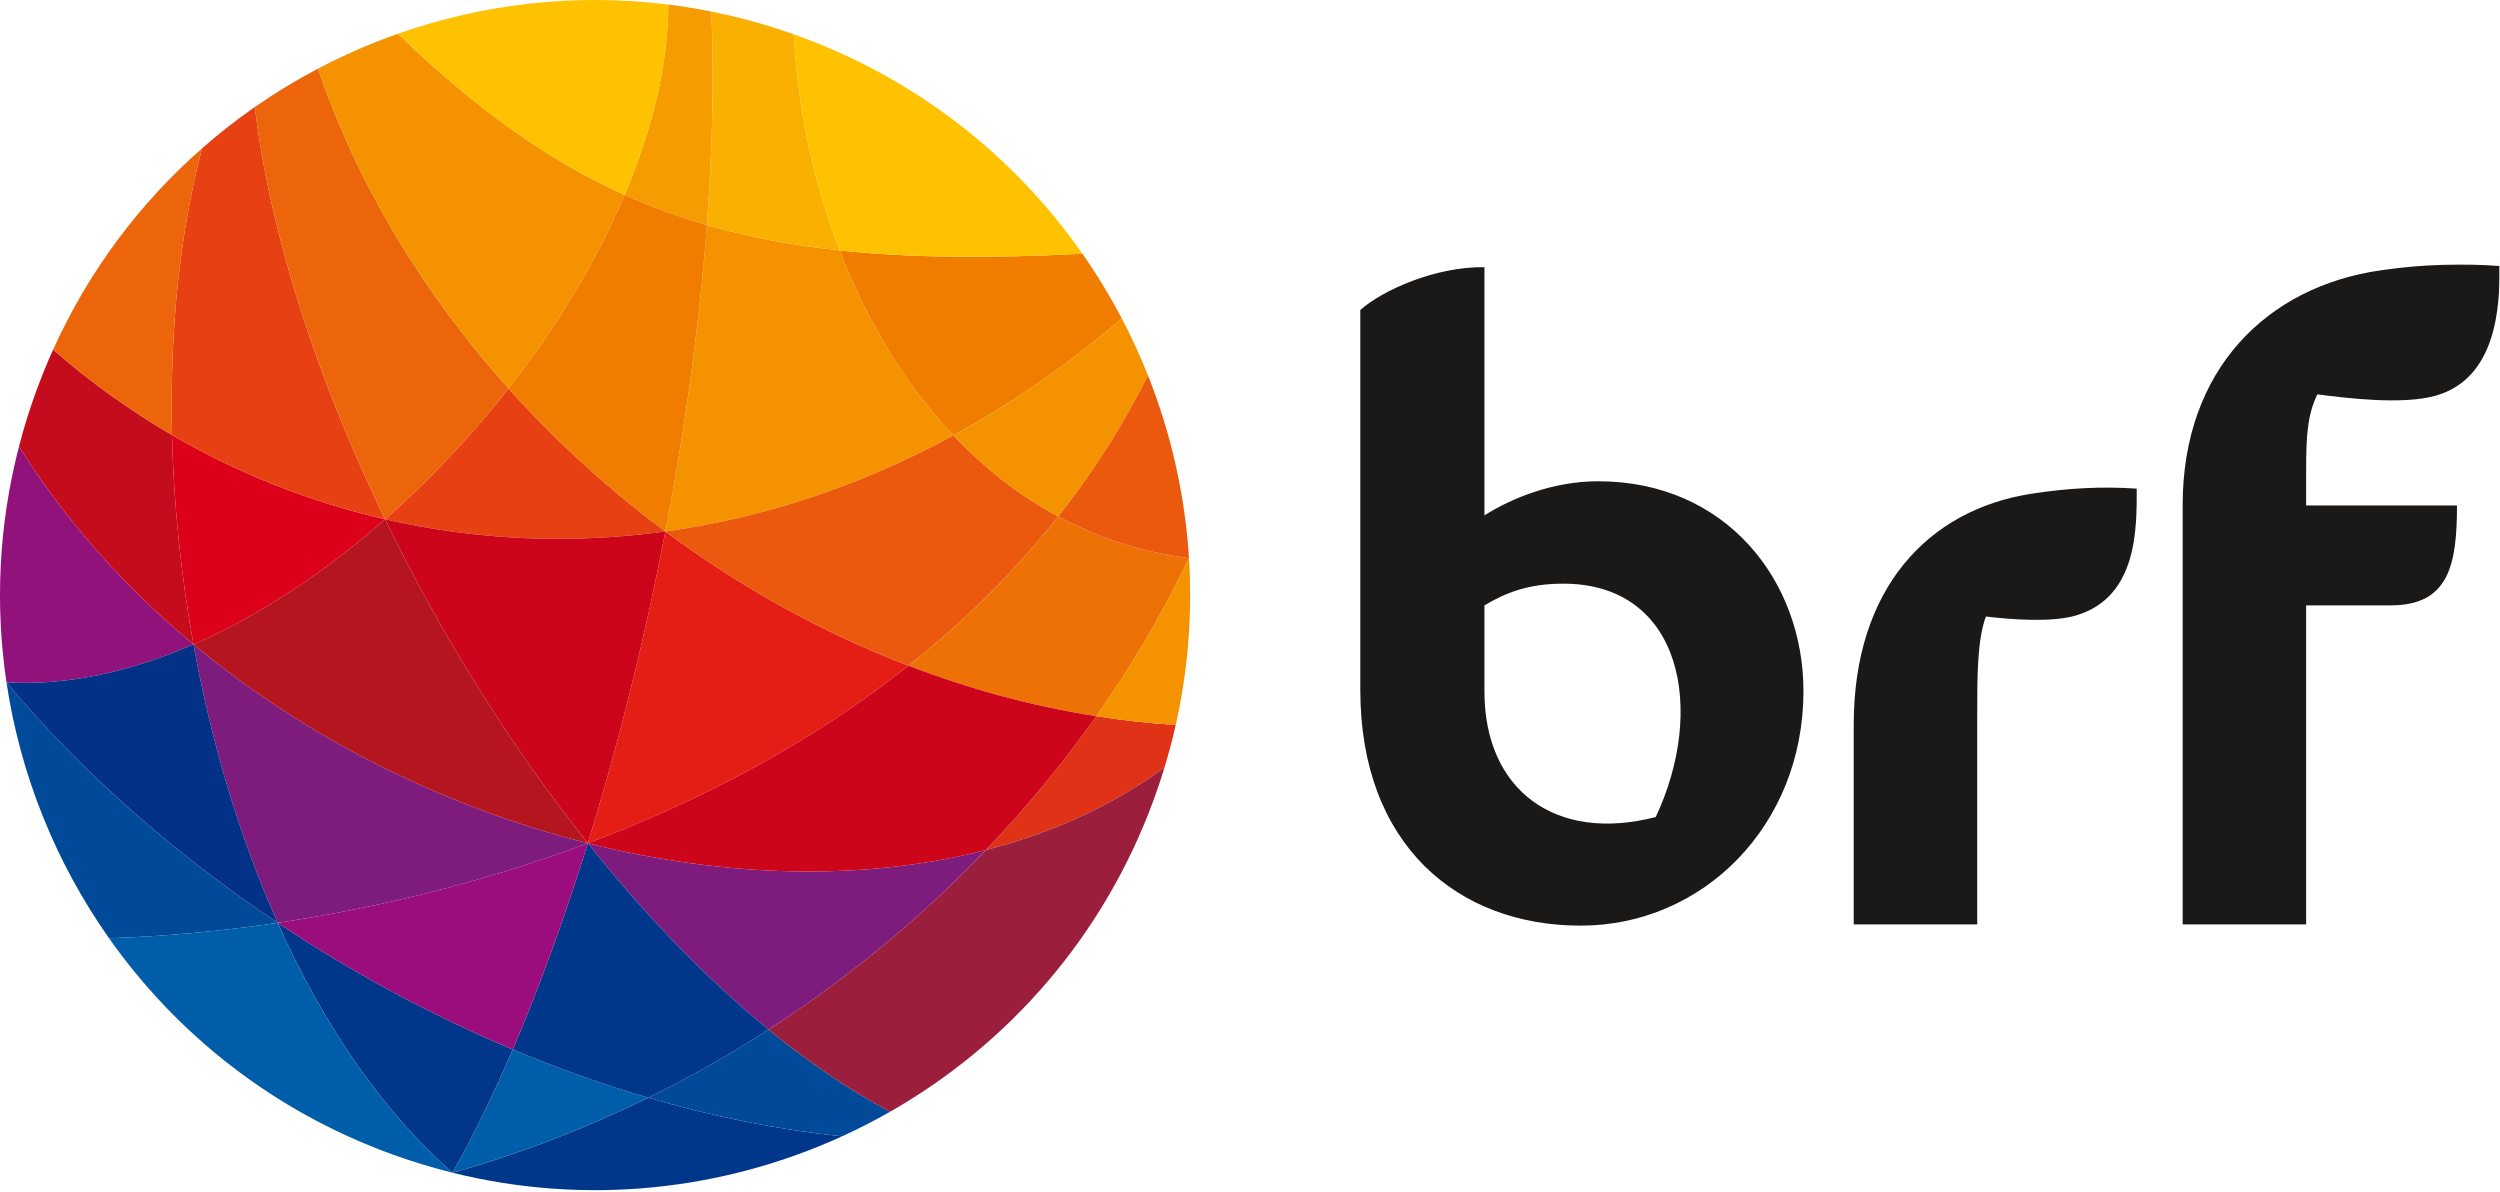 <svg width="1049" height="500" viewBox="0 0 1049 500" fill="none" xmlns="http://www.w3.org/2000/svg">
<path fill-rule="evenodd" clip-rule="evenodd" d="M246.635 353.811C294.208 335.959 340.566 311.529 381.205 279.323C344.753 265.337 310.365 246.135 279.199 222.996C270.515 268.212 259.388 312.703 246.635 353.811Z" fill="#E51E15"/>
<path fill-rule="evenodd" clip-rule="evenodd" d="M400.049 182.697C379.534 161.026 363.564 134.185 352.326 105.062C332.382 102.933 313.991 99.466 296.607 94.426C293.482 136.42 287.444 180.036 279.197 222.99C319.735 217.411 360.583 204.209 400.049 182.697Z" fill="#F49200"/>
<path fill-rule="evenodd" clip-rule="evenodd" d="M279.197 222.993C310.364 246.137 344.752 265.334 381.204 279.32C404.273 261.03 425.497 240.233 444.054 216.705C427.625 207.888 412.941 196.313 400.049 182.695C360.583 204.207 319.735 217.409 279.197 222.993Z" fill="#EA590E"/>
<path fill-rule="evenodd" clip-rule="evenodd" d="M279.192 222.991C255.158 205.148 233.038 184.954 213.377 162.994C197.86 182.788 180.344 201.404 161.584 217.881C199.407 226.58 239.15 228.506 279.192 222.991Z" fill="#E74013"/>
<path fill-rule="evenodd" clip-rule="evenodd" d="M189.918 492.085C246.085 506.007 303.457 499.564 353.345 476.793C326.19 474.009 298.907 468.467 271.986 460.594C246.17 473.278 218.759 483.93 189.918 492.085Z" fill="#00378B"/>
<path fill-rule="evenodd" clip-rule="evenodd" d="M116.512 387.213C135.245 429.127 159.786 465.723 189.918 492.084C198.543 476.791 207.002 459.403 215.158 440.36C180.615 425.852 147.347 407.807 116.512 387.213Z" fill="#00378B"/>
<path fill-rule="evenodd" clip-rule="evenodd" d="M189.918 492.083C218.759 483.927 246.17 473.275 271.986 460.591C252.795 454.98 233.79 448.184 215.158 440.359C207.003 459.402 198.543 476.79 189.918 492.083Z" fill="#005DA9"/>
<path fill-rule="evenodd" clip-rule="evenodd" d="M246.635 353.809C270.424 383.689 296.033 410.381 322.489 432.01C356.578 410.002 387.131 384.415 413.678 356.657C362.6 369.864 304.151 368.274 246.635 353.809Z" fill="#7E1C7E"/>
<path fill-rule="evenodd" clip-rule="evenodd" d="M81.186 270.375C88.573 311.158 100.393 351.147 116.512 387.21C158.592 380.959 203.12 370.136 246.634 353.809C187.481 338.922 129.319 310.422 81.186 270.375Z" fill="#7E1C7E"/>
<path fill-rule="evenodd" clip-rule="evenodd" d="M246.634 353.81C214.065 312.888 184.888 265.986 161.584 217.885C136.408 239.994 109.002 258.258 81.186 270.376C129.319 310.424 187.481 338.928 246.634 353.81Z" fill="#B5151E"/>
<path fill-rule="evenodd" clip-rule="evenodd" d="M72.182 182.529C72.864 211.445 75.883 241.112 81.185 270.38C109.002 258.261 136.408 239.997 161.584 217.883C130.146 210.655 100.03 198.745 72.182 182.529Z" fill="#DC0018"/>
<path fill-rule="evenodd" clip-rule="evenodd" d="M279.192 222.993C239.15 228.508 199.407 226.582 161.584 217.883C184.888 265.99 214.059 312.897 246.634 353.808C259.387 312.705 270.514 268.214 279.198 222.993H279.192Z" fill="#CD051B"/>
<path fill-rule="evenodd" clip-rule="evenodd" d="M381.205 279.322C406.595 289.062 432.987 296.274 459.988 300.52C475.259 278.901 488.29 256.621 498.91 234.208C478.886 231.653 460.585 225.577 444.05 216.707C425.504 240.235 404.274 261.032 381.205 279.322Z" fill="#EE7105"/>
<path fill-rule="evenodd" clip-rule="evenodd" d="M81.186 270.378C52.617 246.61 27.579 218.772 7.972 187.307C-0.621 220.436 -2.094 254.034 2.718 286.31C28.203 287.798 54.873 281.84 81.186 270.378Z" fill="#92127C"/>
<path fill-rule="evenodd" clip-rule="evenodd" d="M81.185 270.38C75.883 241.112 72.864 211.445 72.181 182.529C54.568 172.272 37.857 160.297 22.292 146.701C19.705 152.435 17.311 158.313 15.118 164.33C12.345 171.947 9.966 179.617 7.971 187.309C27.578 218.774 52.616 246.612 81.185 270.38Z" fill="#C50C1C"/>
<path fill-rule="evenodd" clip-rule="evenodd" d="M2.721 286.305C8.497 325.024 23.315 361.839 45.75 393.672C68.035 392.968 91.856 390.877 116.515 387.213C72.494 357.812 33.434 323.216 2.721 286.305Z" fill="#004A99"/>
<path fill-rule="evenodd" clip-rule="evenodd" d="M81.189 270.375C54.876 281.832 28.201 287.796 2.721 286.302C33.439 323.213 72.494 357.809 116.515 387.21C100.396 351.147 88.576 311.158 81.189 270.375Z" fill="#023187"/>
<path fill-rule="evenodd" clip-rule="evenodd" d="M189.918 492.084C159.786 465.723 135.245 429.127 116.512 387.213C91.847 390.877 68.031 392.968 45.746 393.672C74.085 433.896 114.581 466.171 164.32 484.275C172.806 487.358 181.346 489.956 189.918 492.084Z" fill="#005DA9"/>
<path fill-rule="evenodd" clip-rule="evenodd" d="M271.986 460.598C298.901 468.465 326.19 474.007 353.345 476.792C360.199 473.661 366.909 470.226 373.46 466.492C356.29 457.333 339.216 445.689 322.488 432.008C306.422 442.382 289.578 451.957 271.986 460.598Z" fill="#004A99"/>
<path fill-rule="evenodd" clip-rule="evenodd" d="M413.678 356.66C441.244 349.534 466.655 338.103 488.615 322.059C490.417 316.127 491.986 310.18 493.324 304.216C482.128 303.496 471.007 302.259 459.987 300.525C446.306 319.888 430.826 338.727 413.678 356.66Z" fill="#DF3216"/>
<path fill-rule="evenodd" clip-rule="evenodd" d="M498.908 234.207C488.288 256.62 475.257 278.9 459.986 300.524C471.006 302.258 482.128 303.501 493.324 304.215C498.588 280.831 500.354 257.287 498.908 234.207Z" fill="#F49200"/>
<path fill-rule="evenodd" clip-rule="evenodd" d="M322.486 432.015C339.219 445.691 356.288 457.34 373.458 466.493C423.031 438.224 463.228 392.901 484.271 335.07C485.844 330.75 487.29 326.408 488.613 322.061C466.653 338.105 441.236 349.541 413.676 356.667C387.129 384.42 356.576 410.007 322.486 432.015Z" fill="#9B1E3D"/>
<path fill-rule="evenodd" clip-rule="evenodd" d="M296.611 94.433C313.995 99.474 332.386 102.936 352.33 105.064C341.177 76.149 334.69 44.982 333.064 14.403C321.617 10.344 310.069 7.17 298.489 4.85C299.646 33.21 298.926 63.379 296.611 94.433Z" fill="#FAB000"/>
<path fill-rule="evenodd" clip-rule="evenodd" d="M296.607 94.431C298.922 63.377 299.642 33.208 298.485 4.847C292.462 3.642 286.435 2.66 280.402 1.908C280.354 27.069 273.714 54.368 262.102 81.758C273.25 86.777 284.691 90.975 296.607 94.431Z" fill="#F69C00"/>
<path fill-rule="evenodd" clip-rule="evenodd" d="M72.182 182.526C100.03 198.741 130.146 210.652 161.584 217.879C133.101 159.094 113.381 98.521 106.927 44.904C99.251 50.244 91.869 56.02 84.807 62.218C75.318 98.089 71.163 139.47 72.182 182.526Z" fill="#E74013"/>
<path fill-rule="evenodd" clip-rule="evenodd" d="M213.377 162.994C177.501 122.942 149.78 77.027 133.464 28.781C124.305 33.598 115.44 38.98 106.922 44.906C113.387 98.523 133.101 159.095 161.584 217.881C180.344 201.404 197.861 182.789 213.377 162.994Z" fill="#EC650A"/>
<path fill-rule="evenodd" clip-rule="evenodd" d="M262.104 81.758C229.311 66.999 199.094 45.136 166.957 14.172C155.451 18.226 144.255 23.106 133.465 28.782C149.781 77.027 177.502 122.947 213.378 162.995C233.573 137.221 250.375 109.442 262.104 81.758Z" fill="#F49200"/>
<path fill-rule="evenodd" clip-rule="evenodd" d="M352.326 105.062C363.565 134.186 379.535 161.026 400.049 182.698C424.244 169.513 447.927 153.207 470.692 133.621C465.774 124.243 460.259 115.17 454.178 106.476C415.518 108.444 382.18 108.247 352.326 105.062Z" fill="#F07C00"/>
<path fill-rule="evenodd" clip-rule="evenodd" d="M444.051 216.708C458.303 198.631 470.976 178.949 481.698 157.549C478.455 149.388 474.78 141.398 470.699 133.621C447.928 153.207 424.246 169.513 400.051 182.699C412.943 196.316 427.627 207.891 444.051 216.708Z" fill="#F49200"/>
<path fill-rule="evenodd" clip-rule="evenodd" d="M498.909 234.208C497.245 207.731 491.367 181.866 481.696 157.549C470.975 178.949 458.302 198.631 444.055 216.708C460.585 225.578 478.885 231.659 498.909 234.208Z" fill="#EA590E"/>
<path fill-rule="evenodd" clip-rule="evenodd" d="M279.194 222.992H279.199C287.44 180.038 293.484 136.428 296.609 94.433C284.693 90.977 273.252 86.779 262.104 81.76C250.375 109.443 233.573 137.222 213.373 162.996C233.039 184.956 255.159 205.15 279.194 222.992Z" fill="#F07C00"/>
<path fill-rule="evenodd" clip-rule="evenodd" d="M246.634 353.809C236.958 384.991 226.344 414.226 215.158 440.357C233.79 448.182 252.795 454.978 271.986 460.589C289.572 451.959 306.422 442.379 322.488 432.01C296.032 410.381 270.423 383.689 246.634 353.809Z" fill="#00378B"/>
<path fill-rule="evenodd" clip-rule="evenodd" d="M246.634 353.809C203.119 370.131 158.591 380.958 116.512 387.21C147.347 407.804 180.615 425.849 215.158 440.357C226.349 414.232 236.958 384.991 246.634 353.809Z" fill="#9B0C7C"/>
<path fill-rule="evenodd" clip-rule="evenodd" d="M246.635 353.813C304.151 368.279 362.6 369.868 413.678 356.661C430.827 338.729 446.306 319.889 459.988 300.527C432.987 296.276 406.595 289.064 381.205 279.324C340.566 311.531 294.208 335.96 246.635 353.813Z" fill="#CD051B"/>
<path fill-rule="evenodd" clip-rule="evenodd" d="M84.807 62.221C58.831 85.029 37.281 113.517 22.293 146.7C37.863 160.296 54.569 172.271 72.181 182.528C71.163 139.472 75.318 98.092 84.807 62.221Z" fill="#EC650A"/>
<path fill-rule="evenodd" clip-rule="evenodd" d="M454.173 106.47C425.807 65.894 385.115 33.336 335.061 15.12C334.394 14.875 333.727 14.635 333.061 14.4C334.687 44.985 341.174 76.146 352.327 105.062C382.181 108.246 415.518 108.443 454.173 106.47Z" fill="#FEC200"/>
<path fill-rule="evenodd" clip-rule="evenodd" d="M280.403 1.909C241.497 -2.95 202.725 1.584 166.955 14.172C199.092 45.136 229.309 66.999 262.108 81.758C273.714 54.369 280.355 27.07 280.403 1.909Z" fill="#FEC200"/>
<mask id="mask0_813_1060" style="mask-type:luminance" maskUnits="userSpaceOnUse" x="569" y="110" width="480" height="279">
<path d="M569.984 110.422H1049V388.983H569.984V110.422Z" fill="white"/>
</mask>
<g mask="url(#mask0_813_1060)">
<path fill-rule="evenodd" clip-rule="evenodd" d="M967.662 197.258C967.662 182.925 968.19 174.076 972.356 165.478C984.592 167.041 1008.06 169.991 1022.09 166.006C1047.42 158.773 1049.08 128.775 1048.76 111.61C1034.45 110.49 1016.89 110.784 999.18 113.392C951.265 120.161 915.848 155.056 915.848 211.841V387.872H967.662V254.016H1003.08C1027.52 254.016 1030.95 237.134 1030.95 212.097H967.662V197.258ZM829.64 299.595C829.64 283.967 829.64 268.349 833.299 258.7C844.485 260.017 861.212 261.255 871.314 258.188C896.955 250.421 896.576 221.671 896.576 205.024C881.993 204.059 868.269 204.736 852.566 207.147C808.768 213.862 777.821 247.253 777.821 304.033V387.872H829.64V299.595ZM694.744 342.822C652.558 353.756 622.875 331.364 622.875 290.223V254.016C631.996 248.549 641.624 244.906 655.945 244.906C705.951 244.906 715.84 298.038 694.744 342.822ZM670.528 201.936C651.774 201.936 634.332 208.977 622.875 216.257V112.106C602.296 111.84 580.171 121.729 570.783 130.077V289.439C570.783 354.54 611.679 388.4 663.237 388.4C714.539 388.4 756.73 346.465 756.73 289.967C756.73 243.861 724.428 201.936 670.528 201.936Z" fill="#1B1918"/>
</g>
</svg>
